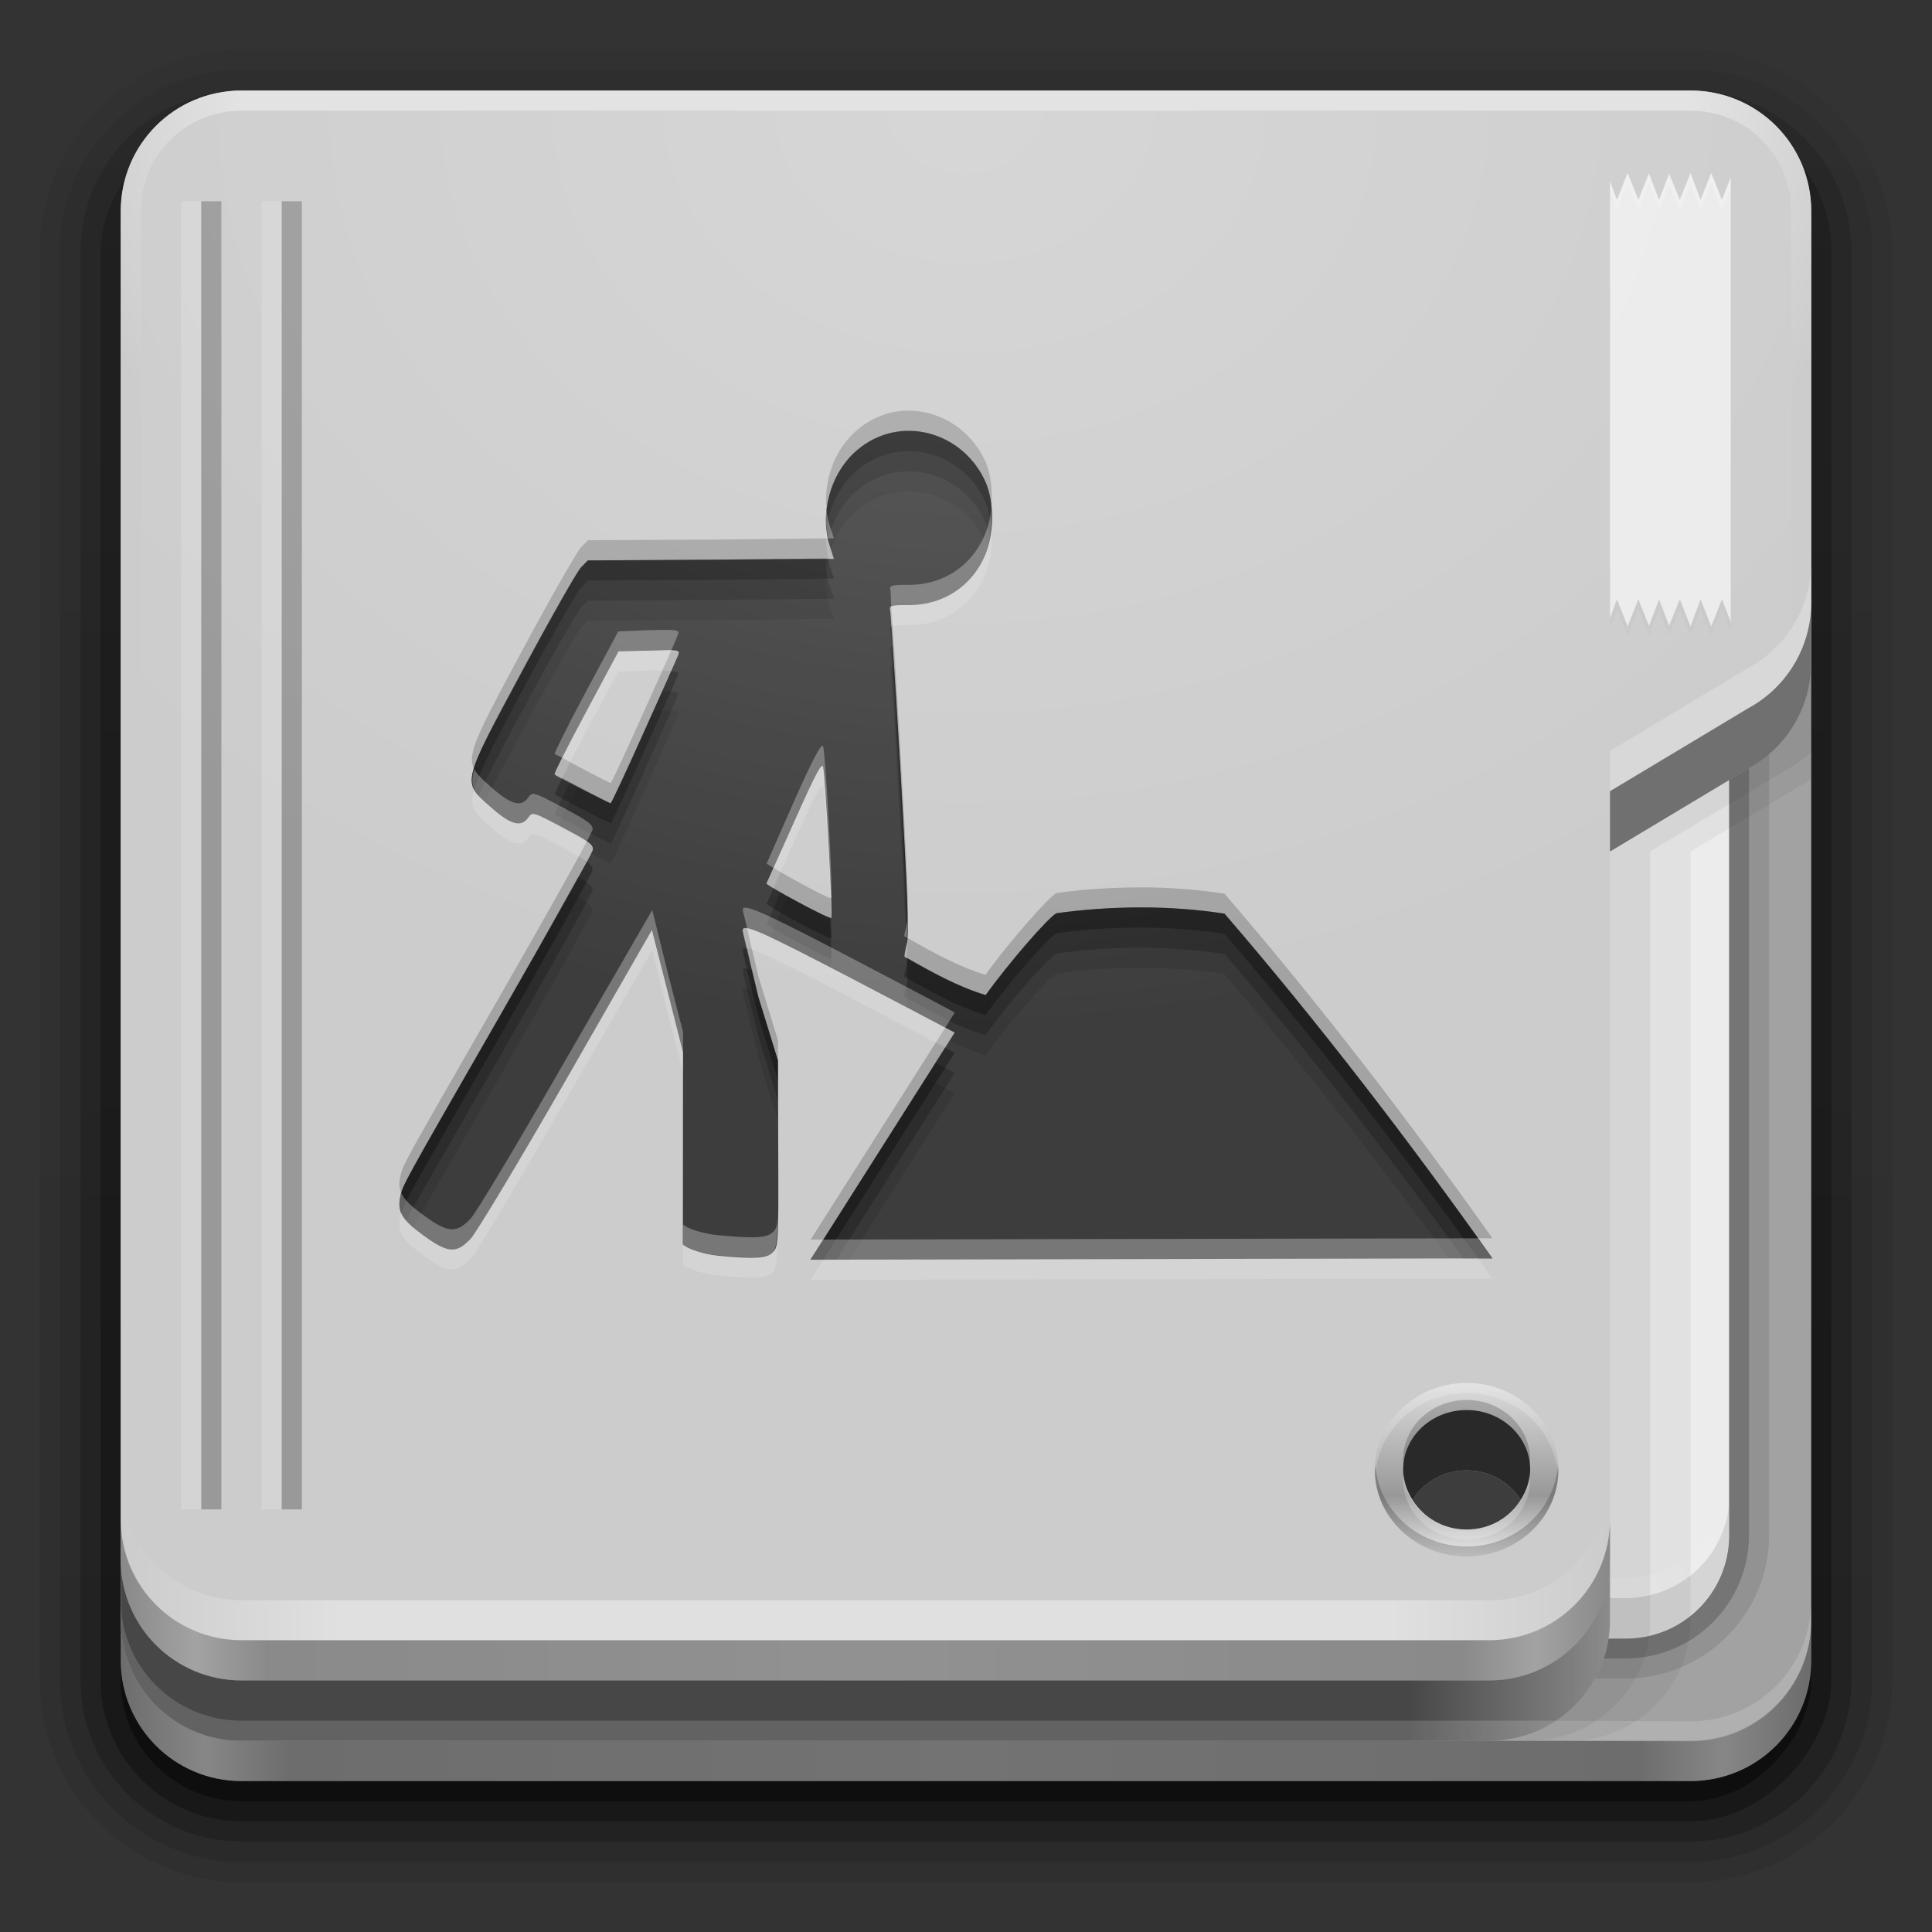 <?xml version="1.0" encoding="UTF-8" standalone="no"?>
<!-- Created with Inkscape (http://www.inkscape.org/) -->

<svg
   xmlns:dc="http://purl.org/dc/elements/1.1/"
   xmlns:cc="http://creativecommons.org/ns#"
   xmlns:rdf="http://www.w3.org/1999/02/22-rdf-syntax-ns#"
   xmlns:svg="http://www.w3.org/2000/svg"
   xmlns="http://www.w3.org/2000/svg"
   xmlns:xlink="http://www.w3.org/1999/xlink"
   xmlns:sodipodi="http://sodipodi.sourceforge.net/DTD/sodipodi-0.dtd"
   xmlns:inkscape="http://www.inkscape.org/namespaces/inkscape"
   version="1.0"
   width="96"
   height="96"
   id="svg2408"
   inkscape:version="0.48.2 r9819"
   sodipodi:docname="folder-development.svg">
  <rect width="100%" height="100%" fill="#333333" stroke="none"/>
  <sodipodi:namedview
     pagecolor="#ffffff"
     bordercolor="#666666"
     borderopacity="1"
     objecttolerance="10"
     gridtolerance="10"
     guidetolerance="10"
     inkscape:pageopacity="0"
     inkscape:pageshadow="2"
     inkscape:window-width="1238"
     inkscape:window-height="734"
     id="namedview70"
     showgrid="false"
     inkscape:zoom="2.0926866"
     inkscape:cx="87.009485"
     inkscape:cy="32.434411"
     inkscape:window-x="10"
     inkscape:window-y="0"
     inkscape:window-maximized="0"
     inkscape:current-layer="svg2408"
     inkscape:object-paths="true"
     inkscape:snap-intersection-paths="true"
     inkscape:object-nodes="true"
     inkscape:snap-smooth-nodes="true"
     inkscape:snap-midpoints="true"
     inkscape:snap-object-midpoints="true"
     inkscape:snap-center="true"
     inkscape:snap-bbox="true"
     inkscape:bbox-paths="true"
     inkscape:bbox-nodes="true"
     inkscape:snap-bbox-edge-midpoints="true"
     inkscape:snap-bbox-midpoints="true"
     showguides="true"
     inkscape:guide-bbox="true"
     inkscape:snap-global="true" />
  <defs
     id="defs2410">
    <linearGradient
       x1="45.448"
       y1="92.54"
       x2="45.448"
       y2="7.017"
       id="ButtonShadow"
       gradientUnits="userSpaceOnUse"
       gradientTransform="scale(1.006,0.994)">
      <stop
         id="stop3750"
         style="stop-color:#000000;stop-opacity:1"
         offset="0" />
      <stop
         id="stop3752"
         style="stop-color:#000000;stop-opacity:0.588"
         offset="1" />
    </linearGradient>
    <filter
       color-interpolation-filters="sRGB"
       id="filter3174">
      <feGaussianBlur
         id="feGaussianBlur3176"
         stdDeviation="1.71" />
    </filter>
    <radialGradient
       inkscape:collect="always"
       xlink:href="#linearGradient3888-8"
       id="radialGradient4264"
       cx="168"
       cy="-3.484"
       fx="168"
       fy="-3.484"
       r="41"
       gradientTransform="matrix(-1.378,0,0,-1.111,399.449,1.63)"
       gradientUnits="userSpaceOnUse" />
    <linearGradient
       inkscape:collect="always"
       id="linearGradient3888-8">
      <stop
         style="stop-color:#ffffff;stop-opacity:1;"
         offset="0"
         id="stop3890-4" />
      <stop
         style="stop-color:#ffffff;stop-opacity:0;"
         offset="1"
         id="stop3892-5" />
    </linearGradient>
    <linearGradient
       inkscape:collect="always"
       xlink:href="#linearGradient4188-0"
       id="linearGradient4259"
       gradientUnits="userSpaceOnUse"
       gradientTransform="translate(20,0)"
       x1="106"
       y1="77.516"
       x2="180"
       y2="77.516" />
    <linearGradient
       id="linearGradient4188-0">
      <stop
         style="stop-color:#ffffff;stop-opacity:0;"
         offset="0"
         id="stop4190-3" />
      <stop
         id="stop4198-6"
         offset="0.15"
         style="stop-color:#ffffff;stop-opacity:1;" />
      <stop
         id="stop4196-1"
         offset="0.85"
         style="stop-color:#ffffff;stop-opacity:1;" />
      <stop
         style="stop-color:#ffffff;stop-opacity:0;"
         offset="1"
         id="stop4192-0" />
    </linearGradient>
    <linearGradient
       inkscape:collect="always"
       xlink:href="#linearGradient3832-6"
       id="linearGradient4251"
       gradientUnits="userSpaceOnUse"
       gradientTransform="translate(220,-0.984)"
       x1="-94"
       y1="82.984"
       x2="-10.188"
       y2="82.984" />
    <linearGradient
       id="linearGradient3832-6">
      <stop
         style="stop-color:#000000;stop-opacity:1;"
         offset="0"
         id="stop3834-3" />
      <stop
         id="stop3842-2"
         offset="0.05"
         style="stop-color:#ffffff;stop-opacity:1;" />
      <stop
         style="stop-color:#000000;stop-opacity:1;"
         offset="0.1"
         id="stop3846-0" />
      <stop
         id="stop3840-6"
         offset="0.5"
         style="stop-color:#000000;stop-opacity:0.498;" />
      <stop
         style="stop-color:#000000;stop-opacity:1;"
         offset="0.9"
         id="stop3844-1" />
      <stop
         id="stop3848-5"
         offset="0.95"
         style="stop-color:#ffffff;stop-opacity:1;" />
      <stop
         style="stop-color:#000000;stop-opacity:1;"
         offset="1"
         id="stop3836-5" />
    </linearGradient>
    <radialGradient
       inkscape:collect="always"
       xlink:href="#linearGradient4091-4"
       id="radialGradient4247"
       gradientUnits="userSpaceOnUse"
       gradientTransform="matrix(-1.072,0,0,-0.875,219.464,-19.126)"
       cx="48"
       cy="-27"
       fx="48"
       fy="-27"
       r="42" />
    <linearGradient
       id="linearGradient4091-4">
      <stop
         style="stop-color:#ffffff;stop-opacity:1;"
         offset="0"
         id="stop4093-7" />
      <stop
         id="stop4099-6"
         offset="0.8"
         style="stop-color:#ffffff;stop-opacity:1;" />
      <stop
         style="stop-color:#ffffff;stop-opacity:0;"
         offset="1"
         id="stop4095-5" />
    </linearGradient>
    <linearGradient
       inkscape:collect="always"
       xlink:href="#linearGradient3832-6"
       id="linearGradient4242"
       gradientUnits="userSpaceOnUse"
       gradientTransform="translate(220,-0.984)"
       x1="-94"
       y1="82.984"
       x2="-20"
       y2="82.984" />
    <linearGradient
       inkscape:collect="always"
       xlink:href="#linearGradient3874-6"
       id="linearGradient4239"
       gradientUnits="userSpaceOnUse"
       x1="70.031"
       y1="82"
       x2="89.474"
       y2="82"
       gradientTransform="translate(120,0)" />
    <linearGradient
       inkscape:collect="always"
       id="linearGradient3874-6">
      <stop
         style="stop-color:#000000;stop-opacity:1;"
         offset="0"
         id="stop3876-9" />
      <stop
         style="stop-color:#000000;stop-opacity:0;"
         offset="1"
         id="stop3878-3" />
    </linearGradient>
    <linearGradient
       inkscape:collect="always"
       xlink:href="#linearGradient4144-8-7"
       id="linearGradient4235"
       gradientUnits="userSpaceOnUse"
       gradientTransform="translate(110,0)"
       x1="72.875"
       y1="68.719"
       x2="72.875"
       y2="77.344" />
    <linearGradient
       id="linearGradient4144-8-7">
      <stop
         style="stop-color:#dddddd;stop-opacity:1;"
         offset="0"
         id="stop4146-4-4" />
      <stop
         id="stop4152-5-5"
         offset="0.65"
         style="stop-color:#989898;stop-opacity:1;" />
      <stop
         style="stop-color:#eaeaea;stop-opacity:1;"
         offset="1"
         id="stop4148-0-2" />
    </linearGradient>
    <linearGradient
       inkscape:collect="always"
       xlink:href="#linearGradient4188-5-4"
       id="linearGradient4863-5"
       gradientUnits="userSpaceOnUse"
       x1="112.094"
       y1="76.609"
       x2="183.906"
       y2="76.609" />
    <linearGradient
       id="linearGradient4188-5-4">
      <stop
         style="stop-color:#ffffff;stop-opacity:0;"
         offset="0"
         id="stop4190-0-7" />
      <stop
         id="stop4198-3-4"
         offset="0.15"
         style="stop-color:#ffffff;stop-opacity:1;" />
      <stop
         id="stop4196-6-4"
         offset="0.85"
         style="stop-color:#ffffff;stop-opacity:1;" />
      <stop
         style="stop-color:#ffffff;stop-opacity:0;"
         offset="1"
         id="stop4192-1-3" />
    </linearGradient>
    <linearGradient
       y2="90.733"
       x2="32.075"
       y1="6.165"
       x1="32.075"
       spreadMethod="pad"
       gradientTransform="matrix(1.005,0,0,-0.995,1.969,93.531)"
       gradientUnits="userSpaceOnUse"
       id="linearGradient3216-0"
       xlink:href="#gradient0-3-7"
       inkscape:collect="always" />
    <linearGradient
       id="gradient0-3-7"
       gradientTransform="scale(1.005,0.995)"
       gradientUnits="userSpaceOnUse"
       x1="32.075"
       y1="6.165"
       x2="32.075"
       y2="90.733"
       spreadMethod="pad">
      <stop
         stop-color="#000000"
         offset="0"
         stop-opacity="1"
         id="stop7-7-8" />
      <stop
         stop-color="#000000"
         offset="1"
         stop-opacity="0.588"
         id="stop9-4-6" />
    </linearGradient>
    <linearGradient
       inkscape:collect="always"
       xlink:href="#gradient1-6-8"
       id="linearGradient3059-7-8"
       gradientUnits="userSpaceOnUse"
       gradientTransform="matrix(1.006,0,0,-0.994,2.969,92.531)"
       spreadMethod="pad"
       x1="32.071"
       y1="6.166"
       x2="32.071"
       y2="90.744" />
    <linearGradient
       id="gradient1-6-8"
       gradientTransform="scale(1.006,0.994)"
       gradientUnits="userSpaceOnUse"
       x1="32.071"
       y1="6.166"
       x2="32.071"
       y2="90.744"
       spreadMethod="pad">
      <stop
         stop-color="#000000"
         offset="0"
         stop-opacity="1"
         id="stop12-5-4" />
      <stop
         stop-color="#000000"
         offset="1"
         stop-opacity="0.588"
         id="stop14-6-3" />
    </linearGradient>
    <linearGradient
       inkscape:collect="always"
       xlink:href="#gradient2-5-4"
       id="linearGradient3056-1-1"
       gradientUnits="userSpaceOnUse"
       gradientTransform="matrix(1.006,0,0,-0.994,4,91.5)"
       spreadMethod="pad"
       x1="32.067"
       y1="6.167"
       x2="32.067"
       y2="90.756" />
    <linearGradient
       id="gradient2-5-4"
       gradientTransform="scale(1.006,0.994)"
       gradientUnits="userSpaceOnUse"
       x1="32.067"
       y1="6.167"
       x2="32.067"
       y2="90.756"
       spreadMethod="pad">
      <stop
         stop-color="#000000"
         offset="0"
         stop-opacity="1"
         id="stop17-5-9" />
      <stop
         stop-color="#000000"
         offset="1"
         stop-opacity="0.588"
         id="stop19-4-2" />
    </linearGradient>
    <linearGradient
       inkscape:collect="always"
       xlink:href="#gradient3-2-6"
       id="linearGradient3053-3-0"
       gradientUnits="userSpaceOnUse"
       gradientTransform="matrix(1.006,0,0,0.994,5,-90.5)"
       spreadMethod="pad"
       x1="32.063"
       y1="6.168"
       x2="32.063"
       y2="90.768" />
    <linearGradient
       id="gradient3-2-6"
       gradientTransform="scale(1.006,0.994)"
       gradientUnits="userSpaceOnUse"
       x1="32.063"
       y1="6.168"
       x2="32.063"
       y2="90.768"
       spreadMethod="pad">
      <stop
         stop-color="#000000"
         offset="0"
         stop-opacity="1"
         id="stop22-0-8" />
      <stop
         stop-color="#000000"
         offset="1"
         stop-opacity="0.588"
         id="stop24-6-9" />
    </linearGradient>
    <linearGradient
       id="gradient4-1-6"
       gradientUnits="userSpaceOnUse"
       x1="32.251"
       y1="6.132"
       x2="32.251"
       y2="90.239"
       spreadMethod="pad">
      <stop
         stop-color="#000000"
         offset="0"
         stop-opacity="1"
         id="stop27-0-6" />
      <stop
         stop-color="#000000"
         offset="1"
         stop-opacity="0.588"
         id="stop29-6-4" />
    </linearGradient>
    <linearGradient
       y2="90.239"
       x2="32.251"
       y1="6.132"
       x1="32.251"
       spreadMethod="pad"
       gradientTransform="translate(6,-89.5)"
       gradientUnits="userSpaceOnUse"
       id="linearGradient3265"
       xlink:href="#gradient4-1-6"
       inkscape:collect="always" />
  </defs>
  <g
     id="layer2"
     style="display:none">
    <rect
       width="86"
       height="85"
       rx="6"
       ry="6"
       x="5"
       y="7"
       id="rect3745"
       style="opacity:0.9;fill:url(#ButtonShadow);fill-opacity:1;fill-rule:nonzero;stroke:none;filter:url(#filter3174)" />
  </g>
  <g
     id="g3943-9">
    <path
       id="path3786-4-5"
       d="m 12,93.531 c -5.511,0 -10.031,-4.52 -10.031,-10.031 l 0,-71 c 0,-5.511 4.52,-10.031 10.031,-10.031 l 72,0 c 5.511,0 10.031,4.52 10.031,10.031 l 0,71 c 0,5.511 -4.52,10.031 -10.031,10.031 z"
       style="opacity:0.08;fill:url(#linearGradient3216-0)"
       inkscape:connector-curvature="0" />
    <path
       id="path3778-5-0"
       d="m 12,92.531 c -4.972,0 -9.031,-4.06 -9.031,-9.031 l 0,-71 c 0,-4.972 4.06,-9.031 9.031,-9.031 l 72,0 c 4.972,0 9.031,4.06 9.031,9.031 l 0,71 c 0,4.972 -4.06,9.031 -9.031,9.031 z"
       style="opacity:0.1;fill:url(#linearGradient3059-7-8)"
       inkscape:connector-curvature="0" />
    <path
       id="path3770-2-4"
       d="m 12,91.5 c -4.409,0 -8,-3.591 -8,-8 l 0,-71 c 0,-4.409 3.591,-8 8,-8 l 72,0 c 4.409,0 8,3.591 8,8 l 0,71 c 0,4.409 -3.591,8 -8,8 z"
       style="opacity:0.2;fill:url(#linearGradient3056-1-1)"
       inkscape:connector-curvature="0" />
    <rect
       id="rect3723-5-8"
       transform="scale(1,-1)"
       width="86"
       height="85"
       rx="7"
       ry="7"
       style="opacity:0.3;fill:url(#linearGradient3053-3-0)"
       x="5"
       y="-90.5" />
    <rect
       id="rect3716-4-7"
       transform="scale(1,-1)"
       width="84"
       height="84"
       rx="6"
       ry="6"
       style="opacity:0.4;fill:url(#linearGradient3265)"
       x="6"
       y="-89.5" />
  </g>
  <path
     style="fill:#a2a2a2;fill-opacity:1;fill-rule:nonzero;stroke:none;display:inline"
     d="m 84,4.5 -72,0 c -3.324,0 -6,2.676 -6,6 l 0,72 c 0,3.324 2.676,6 6,6 l 72,0 c 3.324,0 6,-2.676 6,-6 l 0,-72 C 90,7.176 87.324,4.5 84,4.5 z"
     id="rect2419-1-1"
     inkscape:connector-curvature="0" />
  <g
     id="g4855-7"
     transform="translate(-98,0)">
    <path
       sodipodi:nodetypes="sssssssss"
       inkscape:connector-curvature="0"
       id="path4843-2"
       d="m 117.219,8.594 c -3.921,0 -7.125,3.204 -7.125,7.125 l 0,60.562 c 0,3.921 3.204,7.125 7.125,7.125 l 61.562,0 c 3.921,0 7.125,-3.204 7.125,-7.125 l 0,-60.562 c 0,-3.921 -3.204,-7.125 -7.125,-7.125 z"
       style="font-size:medium;font-style:normal;font-variant:normal;font-weight:normal;font-stretch:normal;text-indent:0;text-align:start;text-decoration:none;line-height:normal;letter-spacing:normal;word-spacing:normal;text-transform:none;direction:ltr;block-progression:tb;writing-mode:lr-tb;text-anchor:start;baseline-shift:baseline;opacity:0.1;color:#000000;fill:#000000;fill-opacity:1;fill-rule:nonzero;stroke:none;stroke-width:2;marker:none;visibility:visible;display:inline;overflow:visible;enable-background:accumulate;font-family:Sans;-inkscape-font-specification:Sans" />
    <path
       style="font-size:medium;font-style:normal;font-variant:normal;font-weight:normal;font-stretch:normal;text-indent:0;text-align:start;text-decoration:none;line-height:normal;letter-spacing:normal;word-spacing:normal;text-transform:none;direction:ltr;block-progression:tb;writing-mode:lr-tb;text-anchor:start;baseline-shift:baseline;opacity:0.2;color:#000000;fill:#000000;fill-opacity:1;fill-rule:nonzero;stroke:none;stroke-width:2;marker:none;visibility:visible;display:inline;overflow:visible;enable-background:accumulate;font-family:Sans;-inkscape-font-specification:Sans"
       d="m 117.219,8.594 c -3.379,0 -6.125,2.746 -6.125,6.125 l 0,61.562 c 0,3.379 2.746,6.125 6.125,6.125 l 61.562,0 c 3.379,0 6.125,-2.746 6.125,-6.125 l 0,-61.562 c 0,-3.379 -2.746,-6.125 -6.125,-6.125 z"
       id="path4849-7"
       inkscape:connector-curvature="0"
       sodipodi:nodetypes="sssssssss" />
    <path
       style="fill:#ececec;fill-opacity:1;fill-rule:nonzero;stroke:none;display:inline"
       d="m 178.787,9.582 -61.574,0 c -2.843,0 -5.131,2.288 -5.131,5.131 l 0,61.574 c 0,2.843 2.288,5.131 5.131,5.131 l 61.574,0 c 2.843,0 5.131,-2.288 5.131,-5.131 l 0,-61.574 c 0,-2.843 -2.288,-5.131 -5.131,-5.131 z"
       id="path4710-2"
       inkscape:connector-curvature="0" />
    <path
       inkscape:connector-curvature="0"
       id="path4810-2"
       d="m 112.094,74.812 0,1.469 c 0,2.843 2.282,5.125 5.125,5.125 l 61.562,0 c 2.843,0 5.125,-2.282 5.125,-5.125 l 0,-1.469 c -0.262,2.594 -2.46,4.594 -5.125,4.594 l -61.562,0 c -2.665,0 -4.863,-2 -5.125,-4.594 z"
       style="opacity:0.1;fill:#000000;fill-opacity:1;fill-rule:nonzero;stroke:none;display:inline" />
    <path
       inkscape:connector-curvature="0"
       id="path4815-6"
       d="m 112.094,73.812 0,1 c 0.262,2.594 2.46,4.594 5.125,4.594 l 61.562,0 c 2.665,0 4.863,-2 5.125,-4.594 l 0,-1 c -0.262,2.594 -2.46,4.594 -5.125,4.594 l -61.562,0 c -2.665,0 -4.863,-2 -5.125,-4.594 z"
       style="opacity:0.4;fill:url(#linearGradient4863-5);fill-opacity:1;fill-rule:nonzero;stroke:none;display:inline" />
    <path
       inkscape:connector-curvature="0"
       id="path4820-1"
       d="m 116.688,9.594 c -2.594,0.262 -4.594,2.46 -4.594,5.125 l 0,0.469 c 0.262,-2.594 2.46,-4.594 5.125,-4.594 l 61.562,0 c 2.665,0 4.863,2 5.125,4.594 l 0,-0.469 c 0,-2.843 -2.282,-5.125 -5.125,-5.125 l -61.562,0 c -0.178,0 -0.358,-0.017 -0.531,0 z"
       style="opacity:0.5;fill:#ffffff;fill-opacity:1;fill-rule:nonzero;stroke:none;display:inline" />
  </g>
  <path
     style="fill:#cccccc;fill-opacity:1;fill-rule:nonzero;stroke:none;display:inline"
     d="m 12,4.5 c -3.324,0 -6,2.676 -6,6 l 0,70 c 0,3.324 2.676,6 6,6 l 62,0 c 3.324,0 6,-2.676 6,-6 l 0,-38.188 6.875,-4.125 C 88.746,37.174 90,35.191 90,32.906 L 90,10.5 c 0,-3.324 -2.676,-6 -6,-6 z"
     id="path3262-0"
     inkscape:connector-curvature="0"
     sodipodi:nodetypes="ssssssccssss" />
  <g
     id="g4221"
     transform="translate(-110,0)">
    <rect
       y="10"
       x="119"
       height="65"
       width="1"
       id="rect4494-6"
       style="opacity:0.15;color:#000000;fill:#ffffff;fill-opacity:1;fill-rule:nonzero;stroke:none;stroke-width:5;marker:none;visibility:visible;display:inline;overflow:visible;enable-background:accumulate" />
    <rect
       style="opacity:0.25;color:#000000;fill:#000000;fill-opacity:1;fill-rule:nonzero;stroke:none;stroke-width:5;marker:none;visibility:visible;display:inline;overflow:visible;enable-background:accumulate"
       id="rect4496-1"
       width="1"
       height="65"
       x="120"
       y="10" />
    <rect
       style="opacity:0.15;color:#000000;fill:#ffffff;fill-opacity:1;fill-rule:nonzero;stroke:none;stroke-width:5;marker:none;visibility:visible;display:inline;overflow:visible;enable-background:accumulate"
       id="rect4498-5"
       width="1"
       height="65"
       x="123"
       y="10" />
    <rect
       y="10"
       x="124"
       height="65"
       width="1"
       id="rect4500-9"
       style="opacity:0.25;color:#000000;fill:#000000;fill-opacity:1;fill-rule:nonzero;stroke:none;stroke-width:5;marker:none;visibility:visible;display:inline;overflow:visible;enable-background:accumulate" />
    <path
       id="path4130-4"
       d="m 182.875,68.719 c -2.512,0 -4.562,1.939 -4.562,4.312 0,2.374 2.051,4.312 4.562,4.312 2.512,0 4.562,-1.939 4.562,-4.312 0,-2.374 -2.051,-4.312 -4.562,-4.312 z m 0,1.344 c 1.737,0 3.156,1.327 3.156,2.969 0,1.642 -1.419,2.969 -3.156,2.969 -1.737,0 -3.156,-1.327 -3.156,-2.969 0,-1.642 1.419,-2.969 3.156,-2.969 z"
       style="color:#000000;fill:url(#linearGradient4235);fill-opacity:1;fill-rule:nonzero;stroke:none;stroke-width:5;marker:none;visibility:visible;display:inline;overflow:visible;enable-background:accumulate"
       inkscape:connector-curvature="0" />
    <path
       id="path4132-9"
       d="m 182.875,70.062 c -1.737,0 -3.156,1.327 -3.156,2.969 0,0.552 0.191,1.057 0.469,1.5 0.548,-0.874 1.535,-1.469 2.688,-1.469 1.153,0 2.14,0.595 2.688,1.469 0.278,-0.443 0.469,-0.948 0.469,-1.5 0,-1.642 -1.419,-2.969 -3.156,-2.969 z"
       style="opacity:0.8;color:#000000;fill:#000000;fill-opacity:1;fill-rule:nonzero;stroke:none;stroke-width:5;marker:none;visibility:visible;display:inline;overflow:visible;enable-background:accumulate"
       inkscape:connector-curvature="0" />
    <path
       inkscape:connector-curvature="0"
       id="path4154-0"
       d="m 182.875,68.719 c -2.512,0 -4.562,1.939 -4.562,4.312 0,0.085 0.026,0.166 0.031,0.25 0.14,-2.257 2.109,-4.062 4.531,-4.062 2.422,0 4.392,1.806 4.531,4.062 0.005,-0.084 0.031,-0.165 0.031,-0.25 0,-2.374 -2.051,-4.312 -4.562,-4.312 z m -3.125,4.562 c -0.008,0.085 -0.031,0.163 -0.031,0.25 0,1.642 1.419,2.969 3.156,2.969 1.737,0 3.156,-1.327 3.156,-2.969 0,-0.087 -0.024,-0.165 -0.031,-0.25 C 185.861,74.802 184.521,76 182.875,76 c -1.646,0 -2.986,-1.198 -3.125,-2.719 z"
       style="opacity:0.2;color:#000000;fill:#ffffff;fill-opacity:1;fill-rule:nonzero;stroke:none;stroke-width:5;marker:none;visibility:visible;display:inline;overflow:visible;enable-background:accumulate" />
    <path
       inkscape:connector-curvature="0"
       id="path4170-9"
       d="m 182.875,73.062 c -1.153,0 -2.14,0.595 -2.688,1.469 0.548,0.874 1.535,1.469 2.688,1.469 1.153,0 2.14,-0.595 2.688,-1.469 -0.548,-0.874 -1.535,-1.469 -2.688,-1.469 z"
       style="opacity:0.7;color:#000000;fill:#000000;fill-opacity:1;fill-rule:nonzero;stroke:none;stroke-width:5;marker:none;visibility:visible;display:inline;overflow:visible;enable-background:accumulate" />
    <path
       inkscape:connector-curvature="0"
       id="path4175-1"
       d="m 182.875,69.562 c -1.737,0 -3.156,1.327 -3.156,2.969 0,0.087 0.024,0.165 0.031,0.25 0.139,-1.521 1.479,-2.719 3.125,-2.719 1.646,0 2.986,1.198 3.125,2.719 0.008,-0.085 0.031,-0.163 0.031,-0.25 0,-1.642 -1.419,-2.969 -3.156,-2.969 z m -4.531,3.219 c -0.005,0.084 -0.031,0.165 -0.031,0.25 0,2.374 2.051,4.312 4.562,4.312 2.512,0 4.562,-1.939 4.562,-4.312 0,-0.085 -0.026,-0.166 -0.031,-0.25 -0.14,2.257 -2.109,4.062 -4.531,4.062 -2.422,0 -4.392,-1.806 -4.531,-4.062 z"
       style="opacity:0.2;color:#000000;fill:#000000;fill-opacity:1;fill-rule:nonzero;stroke:none;stroke-width:5;marker:none;visibility:visible;display:inline;overflow:visible;enable-background:accumulate" />
    <path
       id="path3825-7"
       d="M 190.875,8.594 190.344,9.938 190,9 l 0,22.219 0.344,-0.938 0.531,1.344 0.531,-1.344 0.531,1.312 0.5,-1.312 0.5,1.312 0.531,-1.312 L 194,31.625 l 0.5,-1.344 0.531,1.344 0.531,-1.344 0.438,1.125 0,-22.594 -0.438,1.125 L 195.031,8.594 194.5,9.938 194,8.594 193.469,9.938 192.938,8.625 l -0.5,1.312 -0.5,-1.312 -0.531,1.312 -0.531,-1.344 z"
       style="opacity:0.6;fill:#ffffff;fill-opacity:1;fill-rule:nonzero;stroke:none;display:inline"
       inkscape:connector-curvature="0" />
    <path
       inkscape:connector-curvature="0"
       id="path4207-7"
       d="M 190.875,8.594 190.344,9.938 190,9 l 0,0.5 0.344,0.938 0.531,-1.344 0.531,1.344 0.531,-1.312 0.5,1.312 0.5,-1.312 0.531,1.312 L 194,9.094 l 0.5,1.344 0.531,-1.344 0.531,1.344 0.438,-1.125 0,-0.5 -0.438,1.125 L 195.031,8.594 194.5,9.938 194,8.594 193.469,9.938 192.938,8.625 l -0.5,1.312 -0.5,-1.312 -0.531,1.312 -0.531,-1.344 z"
       style="opacity:0.2;fill:#ffffff;fill-opacity:1;fill-rule:nonzero;stroke:none;display:inline" />
    <path
       inkscape:connector-curvature="0"
       id="path4212-1"
       d="M 190.344,29.781 190,30.719 l 0,0.5 0.344,-0.938 0.531,1.344 0.531,-1.344 0.531,1.312 0.5,-1.312 0.5,1.312 0.531,-1.312 L 194,31.625 l 0.5,-1.344 0.531,1.344 0.531,-1.344 0.438,1.125 0,-0.5 -0.438,-1.125 L 195.031,31.125 194.5,29.781 194,31.125 l -0.531,-1.344 -0.531,1.312 -0.5,-1.312 -0.5,1.312 -0.531,-1.312 -0.531,1.344 -0.531,-1.344 z"
       style="opacity:0.15;fill:#000000;fill-opacity:1;fill-rule:nonzero;stroke:none;display:inline" />
  </g>
  <g
     id="g3339"
     transform="translate(90,0)">
    <path
       d="m -54.345,62.39 c -0.651,-0.062 -1.491,-0.324 -1.724,-0.555 l 0.007,-9.556 -0.771,-3.036 -0.771,-3.036 -4.256,7.414 c -2.341,4.078 -4.485,7.653 -4.765,7.944 -0.71,0.739 -1.122,0.706 -2.346,-0.188 -1.048,-0.766 -1.283,-1.147 -1.146,-1.859 0.123,-0.641 0.016,-0.447 5.01,-9.139 2.475,-4.308 4.526,-7.97 4.558,-8.136 0.05,-0.26 -0.162,-0.42 -1.466,-1.11 -1.507,-0.797 -1.527,-0.803 -1.732,-0.514 -0.364,0.514 -0.885,0.364 -1.902,-0.546 -1.396,-1.249 -1.444,-1.048 1.633,-6.787 1.395,-2.602 2.691,-4.89 2.879,-5.084 l 0.342,-0.353 6.113,-0.041 6.113,-0.041 -0.209,-0.665 c -0.486,-1.549 0.008,-3.448 1.19,-4.576 2.006,-1.914 5.229,-1.278 6.494,1.281 0.477,0.965 0.523,2.511 0.107,3.606 -0.625,1.65 -2.082,2.651 -3.857,2.651 -0.934,0 -0.981,0.015 -0.917,0.305 0.037,0.168 0.269,3.832 0.517,8.143 0.339,5.9 0.413,7.977 0.3,8.399 -0.082,0.309 -0.128,0.595 -0.102,0.636 1.293,0.73 2.622,1.48 4.03,1.902 1.098,-1.543 3.12,-3.886 3.513,-4.071 2.726,-0.38 5.631,-0.402 8.349,0.019 4.649,5.391 9.191,11.311 13.31,17.128 l -33.883,0.068 7.16,-11.286 c -0.029,-0.024 -2.325,-1.232 -5.102,-2.684 -4.517,-2.361 -5.439,-2.766 -5.428,-2.383 0.002,0.061 0.35,1.539 0.774,3.284 l 0.978,3.174 0.016,4.624 c 0.015,4.473 0.006,4.633 -0.275,4.911 -0.309,0.306 -0.932,0.332 -2.74,0.16 z m 5.523,-20.385 c -0.104,-1.961 -0.228,-3.713 -0.276,-3.891 -0.068,-0.252 -0.387,0.348 -1.427,2.683 -0.737,1.655 -1.361,3.049 -1.387,3.099 -0.05,0.097 3.118,1.787 3.219,1.716 0.033,-0.023 -0.025,-1.646 -0.129,-3.608 z m -9.17,-5.653 c 0.878,-1.96 1.64,-3.676 1.693,-3.815 0.089,-0.234 -0.015,-0.249 -1.437,-0.212 l -1.533,0.04 -1.62,3.026 c -0.891,1.664 -1.59,3.055 -1.555,3.09 0.091,0.09 2.698,1.431 2.785,1.432 0.039,6.71e-4 0.79,-1.602 1.668,-3.561 z"
       inkscape:connector-curvature="0"
       id="path3856"
       style="opacity:0.7;fill:#000000;fill-opacity:1;display:inline" />
    <path
       inkscape:connector-curvature="0"
       id="path4015"
       d="m -44.998,21.406 c -0.927,0.034 -1.841,0.407 -2.594,1.125 -1.182,1.128 -1.674,3.013 -1.188,4.562 l 0.062,0.219 c 0.231,-0.678 0.618,-1.298 1.125,-1.781 2.006,-1.914 5.236,-1.278 6.5,1.281 0.06,0.121 0.11,0.238 0.156,0.375 0.337,-1.076 0.291,-2.469 -0.156,-3.375 -0.79,-1.599 -2.361,-2.462 -3.906,-2.406 z m -3.844,6.344 -5.844,0.062 -6.094,0.031 -0.344,0.344 c -0.188,0.194 -1.511,2.492 -2.906,5.094 -2.863,5.34 -2.992,5.554 -1.875,6.562 0.411,-0.838 1.011,-1.951 1.875,-3.562 1.395,-2.602 2.718,-4.9 2.906,-5.094 l 0.344,-0.344 6.094,-0.031 6.125,-0.062 -0.219,-0.656 c -0.234,-0.745 -0.249,-1.562 -0.062,-2.344 z m 3.156,5.344 c -0.12,0.04 -0.094,0.136 -0.062,0.281 0.037,0.168 0.253,3.814 0.5,8.125 0.151,2.626 0.228,4.26 0.281,5.562 0.015,-0.071 0.011,-0.079 0.031,-0.156 0.113,-0.422 0.026,-2.506 -0.312,-8.406 -0.165,-2.869 -0.246,-3.95 -0.344,-5.406 -0.027,0.005 -0.074,-0.007 -0.094,0 z m -11.844,2.219 c -0.209,0.47 -0.23,0.499 -0.469,1.031 -0.878,1.96 -1.617,3.563 -1.656,3.562 -0.051,-8.83e-4 -0.861,-0.416 -1.625,-0.812 -0.489,0.928 -0.798,1.564 -0.969,1.938 0.081,0.043 0.127,0.045 0.219,0.094 1.305,0.69 1.519,0.865 1.469,1.125 -10e-4,0.005 -0.089,0.144 -0.094,0.156 0.444,0.224 0.969,0.499 1,0.5 0.039,6.71e-4 0.778,-1.603 1.656,-3.562 0.878,-1.96 1.635,-3.674 1.688,-3.812 0.082,-0.214 -0.116,-0.244 -1.219,-0.219 z m -4.156,9 c -0.838,1.507 -1.956,3.537 -3.406,6.062 -4.994,8.693 -4.908,8.515 -5.031,9.156 -0.111,0.577 0.044,0.945 0.656,1.469 0.602,-1.102 1.834,-3.202 4.375,-7.625 2.475,-4.308 4.499,-7.958 4.531,-8.125 0.043,-0.224 -0.241,-0.455 -1.125,-0.938 z m 10.812,0.219 c -0.424,0.949 -0.776,1.815 -0.875,2.031 0.651,0.299 1.684,0.816 3.062,1.531 -0.006,-0.464 -0.035,-1.307 -0.094,-2.5 -0.194,-0.038 -1.232,-0.586 -2.094,-1.062 z m 17.562,0.562 c -1.407,4.09e-4 -2.824,0.091 -4.188,0.281 -0.393,0.185 -2.433,2.52 -3.531,4.062 -1.365,-0.409 -2.65,-1.135 -3.906,-1.844 0.051,1.377 0.058,2.096 0,2.312 -0.017,0.062 -0.018,0.066 -0.031,0.125 0.84,0.442 2.392,1.27 2.406,1.281 l -0.25,0.406 c 0.591,0.282 1.163,0.534 1.781,0.719 1.098,-1.543 3.139,-3.878 3.531,-4.062 2.726,-0.38 5.626,-0.389 8.344,0.031 3.853,4.468 7.63,9.29 11.156,14.125 l 2.156,0 c -4.119,-5.818 -8.664,-11.734 -13.312,-17.125 -1.359,-0.21 -2.75,-0.313 -4.156,-0.312 z m -19.75,4.031 c -0.033,0.021 -0.033,0.077 -0.031,0.125 0.002,0.061 0.358,1.536 0.781,3.281 l 0.969,3.156 0,-3 -0.969,-3.156 c -0.029,-0.118 -0.035,-0.104 -0.062,-0.219 -0.352,-0.136 -0.611,-0.236 -0.688,-0.188 z m 9.062,4.438 -5.719,9.031 1.906,0 5.25,-8.281 c -0.008,-0.007 -1.11,-0.577 -1.438,-0.75 z"
       style="opacity:0.1;fill:#000000;fill-opacity:1;display:inline" />
    <path
       inkscape:connector-curvature="0"
       id="path4024"
       d="m -44.998,21.406 c -0.927,0.034 -1.841,0.407 -2.594,1.125 -1.112,1.061 -1.599,2.788 -1.25,4.281 0.196,-0.866 0.622,-1.682 1.25,-2.281 2.006,-1.914 5.236,-1.278 6.5,1.281 0.135,0.273 0.216,0.595 0.281,0.938 0.199,-0.999 0.106,-2.153 -0.281,-2.938 -0.79,-1.599 -2.361,-2.462 -3.906,-2.406 z m -3.969,6.344 -5.719,0.062 -6.094,0.031 -0.344,0.344 c -0.188,0.194 -1.511,2.492 -2.906,5.094 -2.554,4.763 -2.923,5.445 -2.188,6.25 0.378,-0.871 1.067,-2.16 2.188,-4.25 1.395,-2.602 2.718,-4.9 2.906,-5.094 l 0.344,-0.344 6.094,-0.031 6.125,-0.062 -0.219,-0.656 c -0.134,-0.428 -0.197,-0.886 -0.188,-1.344 z m 3.281,4.344 c -0.12,0.04 -0.094,0.136 -0.062,0.281 0.037,0.168 0.253,3.814 0.5,8.125 0.169,2.95 0.266,4.941 0.312,6.25 0.085,-0.589 0.006,-2.7 -0.312,-8.25 -0.195,-3.399 -0.318,-5.208 -0.406,-6.406 -0.007,0.002 -0.025,-0.002 -0.031,0 z m -11.406,2.25 c -0.311,0.702 -0.444,0.968 -0.906,2 -0.878,1.96 -1.617,3.563 -1.656,3.562 -0.063,-0.001 -1.24,-0.61 -2.031,-1.031 -0.458,0.889 -0.773,1.571 -0.75,1.594 0.091,0.09 2.694,1.436 2.781,1.438 0.039,6.71e-4 0.778,-1.603 1.656,-3.562 0.878,-1.96 1.635,-3.674 1.688,-3.812 0.066,-0.174 -0.171,-0.187 -0.781,-0.188 z m -4.188,9.219 c -0.726,1.334 -1.99,3.64 -3.812,6.812 -4.994,8.693 -4.908,8.515 -5.031,9.156 -0.085,0.445 -1.6e-4,0.764 0.312,1.125 0.38,-0.784 1.409,-2.519 4.719,-8.281 2.475,-4.308 4.499,-7.958 4.531,-8.125 0.035,-0.181 -0.214,-0.388 -0.719,-0.688 z m 10.062,0.781 c -0.251,0.562 -0.675,1.537 -0.688,1.562 -0.05,0.097 3.119,1.789 3.219,1.719 0.022,-0.016 -0.014,-0.919 -0.062,-2.031 -0.18,-0.018 -1.585,-0.746 -2.469,-1.25 z m 17.906,0.75 c -1.407,4.09e-4 -2.824,0.091 -4.188,0.281 -0.393,0.185 -2.433,2.52 -3.531,4.062 -1.352,-0.405 -2.631,-1.11 -3.875,-1.812 0.011,0.661 0.009,1.132 -0.031,1.281 -0.082,0.309 -0.151,0.584 -0.125,0.625 1.293,0.73 2.623,1.484 4.031,1.906 1.098,-1.543 3.139,-3.878 3.531,-4.062 2.726,-0.38 5.626,-0.389 8.344,0.031 4.118,4.775 8.144,9.958 11.875,15.125 l 1.438,0 c -4.119,-5.818 -8.664,-11.734 -13.312,-17.125 -1.359,-0.21 -2.75,-0.313 -4.156,-0.312 z m -19.75,3.031 c -0.033,0.021 -0.033,0.077 -0.031,0.125 0.002,0.061 0.358,1.536 0.781,3.281 l 0.969,3.156 0,-2 -0.969,-3.156 c -0.169,-0.698 -0.185,-0.773 -0.312,-1.312 -0.194,-0.059 -0.382,-0.129 -0.438,-0.094 z m 9.562,4.688 -6.219,9.781 1.281,0 5.875,-9.281 c -0.005,-0.004 -0.789,-0.421 -0.938,-0.5 z"
       style="opacity:0.2;fill:#000000;fill-opacity:1;display:inline" />
    <path
       inkscape:connector-curvature="0"
       id="path4033"
       d="m -44.998,21.406 c -0.927,0.034 -1.841,0.407 -2.594,1.125 -0.975,0.93 -1.469,2.368 -1.344,3.719 0.135,-1.023 0.612,-2.021 1.344,-2.719 2.006,-1.914 5.236,-1.278 6.5,1.281 0.206,0.418 0.301,0.948 0.344,1.5 0.094,-0.884 -0.013,-1.831 -0.344,-2.5 -0.79,-1.599 -2.361,-2.462 -3.906,-2.406 z m -3.844,6.344 -5.844,0.062 -6.094,0.031 -0.344,0.344 c -0.188,0.194 -1.511,2.492 -2.906,5.094 -2.244,4.185 -2.797,5.204 -2.406,5.938 0.244,-0.838 0.949,-2.22 2.406,-4.938 1.395,-2.602 2.718,-4.9 2.906,-5.094 l 0.344,-0.344 6.094,-0.031 6.125,-0.062 -0.219,-0.656 c -0.035,-0.111 -0.038,-0.229 -0.062,-0.344 z m 3.125,3.375 c -0.068,0.044 -0.058,0.129 -0.031,0.25 0.037,0.168 0.253,3.814 0.5,8.125 0.215,3.749 0.322,5.844 0.344,7.062 0.054,-0.777 -0.05,-2.937 -0.344,-8.062 -0.225,-3.913 -0.404,-6.659 -0.469,-7.375 z m -10.938,2.219 c -0.257,0.589 -0.652,1.455 -1.344,3 -0.878,1.96 -1.617,3.563 -1.656,3.562 -0.075,-0.001 -1.823,-0.922 -2.406,-1.25 -0.233,0.467 -0.391,0.797 -0.375,0.812 0.091,0.09 2.694,1.436 2.781,1.438 0.039,6.71e-4 0.778,-1.603 1.656,-3.562 0.878,-1.96 1.635,-3.674 1.688,-3.812 0.051,-0.134 -0.056,-0.166 -0.344,-0.188 z m -4.188,9.469 c -0.409,0.806 -2.049,3.731 -4.25,7.562 -4.994,8.693 -4.908,8.515 -5.031,9.156 -0.056,0.292 -0.036,0.52 0.062,0.75 0.13,-0.511 0.599,-1.3 4.969,-8.906 2.475,-4.308 4.499,-7.958 4.531,-8.125 0.026,-0.136 -0.044,-0.265 -0.281,-0.438 z m 9.281,1.312 c -0.074,0.164 -0.337,0.769 -0.344,0.781 -0.05,0.097 3.119,1.789 3.219,1.719 0.015,-0.01 -0.013,-0.441 -0.031,-1 -0.138,0.024 -2.11,-1.045 -2.844,-1.5 z m 18.25,0.969 c -1.407,4.09e-4 -2.824,0.091 -4.188,0.281 -0.393,0.185 -2.433,2.52 -3.531,4.062 -1.365,-0.409 -2.65,-1.135 -3.906,-1.844 -0.008,0.1 0.013,0.262 0,0.312 -0.082,0.309 -0.151,0.584 -0.125,0.625 1.293,0.73 2.623,1.484 4.031,1.906 1.098,-1.543 3.139,-3.878 3.531,-4.062 2.726,-0.38 5.626,-0.389 8.344,0.031 4.383,5.083 8.665,10.63 12.594,16.125 l 0.719,0 c -4.119,-5.818 -8.664,-11.734 -13.312,-17.125 -1.359,-0.21 -2.75,-0.313 -4.156,-0.312 z m -19.75,2.031 c -0.033,0.021 -0.033,0.077 -0.031,0.125 0.002,0.061 0.358,1.536 0.781,3.281 l 0.969,3.156 0,-1 -0.969,-3.156 c -0.31,-1.279 -0.44,-1.867 -0.562,-2.406 -0.087,-0.014 -0.152,-0.022 -0.188,0 z m 10.031,4.938 -6.688,10.531 0.625,0 6.531,-10.281 c -0.003,-0.002 -0.429,-0.228 -0.469,-0.25 z"
       style="opacity:0.3;fill:#000000;fill-opacity:1;display:inline" />
    <path
       style="opacity:0.2;fill:#000000;fill-opacity:1;display:inline"
       d="m -44.998,20.406 c -0.927,0.034 -1.841,0.407 -2.594,1.125 -0.975,0.93 -1.469,2.368 -1.344,3.719 0.135,-1.023 0.612,-2.021 1.344,-2.719 2.006,-1.914 5.236,-1.278 6.5,1.281 0.206,0.418 0.301,0.948 0.344,1.5 0.094,-0.884 -0.013,-1.831 -0.344,-2.5 -0.79,-1.599 -2.361,-2.462 -3.906,-2.406 z m -3.844,6.344 -5.844,0.062 -6.094,0.031 -0.344,0.344 c -0.188,0.194 -1.511,2.492 -2.906,5.094 -2.244,4.185 -2.797,5.204 -2.406,5.938 0.244,-0.838 0.949,-2.22 2.406,-4.938 1.395,-2.602 2.718,-4.9 2.906,-5.094 l 0.344,-0.344 6.094,-0.031 6.125,-0.062 -0.219,-0.656 c -0.035,-0.111 -0.038,-0.229 -0.062,-0.344 z m 3.125,3.375 c -0.068,0.044 -0.058,0.129 -0.031,0.25 0.037,0.168 0.253,3.814 0.5,8.125 0.215,3.749 0.322,5.844 0.344,7.062 0.054,-0.777 -0.05,-2.937 -0.344,-8.062 -0.225,-3.913 -0.404,-6.659 -0.469,-7.375 z m -10.938,2.219 c -0.257,0.589 -0.652,1.455 -1.344,3 -0.878,1.96 -1.617,3.563 -1.656,3.562 -0.075,-0.001 -1.823,-0.922 -2.406,-1.25 -0.233,0.467 -0.391,0.797 -0.375,0.812 0.091,0.09 2.694,1.436 2.781,1.438 0.039,6.71e-4 0.778,-1.603 1.656,-3.562 0.878,-1.96 1.635,-3.674 1.688,-3.812 0.051,-0.134 -0.056,-0.166 -0.344,-0.188 z m -4.188,9.469 c -0.409,0.806 -2.049,3.731 -4.25,7.562 -4.994,8.693 -4.908,8.515 -5.031,9.156 -0.056,0.292 -0.036,0.52 0.062,0.75 0.13,-0.511 0.599,-1.3 4.969,-8.906 2.475,-4.308 4.499,-7.958 4.531,-8.125 0.026,-0.136 -0.044,-0.265 -0.281,-0.438 z m 9.281,1.312 c -0.074,0.164 -0.337,0.769 -0.344,0.781 -0.05,0.097 3.119,1.789 3.219,1.719 0.015,-0.01 -0.013,-0.441 -0.031,-1 -0.138,0.024 -2.11,-1.045 -2.844,-1.5 z m 18.25,0.969 c -1.407,4.09e-4 -2.824,0.091 -4.188,0.281 -0.393,0.185 -2.433,2.52 -3.531,4.062 -1.365,-0.409 -2.65,-1.135 -3.906,-1.844 -0.008,0.1 0.013,0.262 0,0.312 -0.082,0.309 -0.151,0.584 -0.125,0.625 1.293,0.73 2.623,1.484 4.031,1.906 1.098,-1.543 3.139,-3.878 3.531,-4.062 2.726,-0.38 5.626,-0.389 8.344,0.031 4.383,5.083 8.665,10.63 12.594,16.125 l 0.719,0 c -4.119,-5.818 -8.664,-11.734 -13.312,-17.125 -1.359,-0.21 -2.75,-0.313 -4.156,-0.312 z m -19.75,2.031 c -0.033,0.021 -0.033,0.077 -0.031,0.125 0.002,0.061 0.358,1.536 0.781,3.281 l 0.969,3.156 0,-1 -0.969,-3.156 c -0.31,-1.279 -0.44,-1.867 -0.562,-2.406 -0.087,-0.014 -0.152,-0.022 -0.188,0 z m 10.031,4.938 -6.688,10.531 0.625,0 6.531,-10.281 c -0.003,-0.002 -0.429,-0.228 -0.469,-0.25 z"
       id="path4042"
       inkscape:connector-curvature="0" />
    <path
       inkscape:connector-curvature="0"
       id="path4044"
       d="m -48.936,25.281 c -0.063,0.501 -0.011,0.986 0.094,1.469 l 0.281,0 -0.219,-0.656 c -0.082,-0.262 -0.129,-0.536 -0.156,-0.812 z m 8.188,0.031 c -0.042,0.391 -0.123,0.758 -0.25,1.094 -0.625,1.65 -2.069,2.656 -3.844,2.656 -0.934,0 -0.97,0.023 -0.906,0.312 0.003,0.015 0.025,0.677 0.031,0.75 0.095,-0.062 0.33,-0.062 0.875,-0.062 1.775,0 3.218,-1.007 3.844,-2.656 0.235,-0.621 0.305,-1.371 0.25,-2.094 z m -17,6 -1.531,0.062 -1.625,3.031 c -0.891,1.664 -1.567,3.027 -1.531,3.062 0.012,0.012 0.285,0.137 0.375,0.188 0.284,-0.57 0.667,-1.336 1.156,-2.25 l 1.625,-3.031 1.531,-0.062 c 0.607,-0.016 0.879,0.015 1.094,0.031 0.069,-0.158 0.333,-0.783 0.344,-0.812 0.089,-0.234 -0.016,-0.256 -1.438,-0.219 z m 8.625,5.75 c -0.121,-0.022 -0.496,0.676 -1.406,2.719 -0.737,1.655 -1.349,3.075 -1.375,3.125 -0.009,0.018 0.18,0.117 0.344,0.219 0.221,-0.491 0.479,-1.103 1.031,-2.344 1.04,-2.335 1.37,-2.909 1.438,-2.656 0.048,0.179 0.178,1.914 0.281,3.875 0.056,1.065 0.072,1.961 0.094,2.625 0.002,-3.45e-4 0.03,8.13e-4 0.031,0 0.033,-0.023 -0.021,-1.664 -0.125,-3.625 -0.104,-1.961 -0.233,-3.696 -0.281,-3.875 -0.008,-0.032 -0.014,-0.059 -0.031,-0.062 z m -17.312,1.156 c -0.272,0.933 0.046,1.186 0.781,1.844 1.017,0.91 1.543,1.077 1.906,0.562 0.205,-0.289 0.212,-0.297 1.719,0.5 0.621,0.328 0.972,0.531 1.188,0.688 0.051,-0.1 0.278,-0.544 0.281,-0.562 0.05,-0.26 -0.164,-0.435 -1.469,-1.125 -1.507,-0.797 -1.514,-0.789 -1.719,-0.5 -0.364,0.514 -0.889,0.348 -1.906,-0.562 -0.378,-0.338 -0.636,-0.571 -0.781,-0.844 z m 13.375,6.906 c -0.033,0.021 -0.033,0.077 -0.031,0.125 5.3e-4,0.016 0.174,0.678 0.219,0.875 0.482,0.076 1.87,0.749 5.219,2.5 2.521,1.318 4.233,2.224 4.625,2.438 l 0.469,-0.75 c -0.029,-0.024 -2.317,-1.236 -5.094,-2.688 -3.952,-2.066 -5.175,-2.647 -5.406,-2.5 z m -4.531,0.094 -4.281,7.406 c -2.341,4.078 -4.47,7.646 -4.75,7.938 -0.71,0.739 -1.12,0.707 -2.344,-0.188 -0.619,-0.452 -0.951,-0.762 -1.094,-1.094 -0.019,0.073 -0.047,0.17 -0.062,0.25 -0.137,0.712 0.108,1.078 1.156,1.844 1.224,0.895 1.634,0.927 2.344,0.188 0.28,-0.291 2.409,-3.86 4.75,-7.938 l 4.281,-7.406 0.75,3.031 0.781,3.031 0,-1 -0.781,-3.031 -0.75,-3.031 z m 12.688,0.344 c -0.008,0.117 -0.017,0.288 -0.031,0.344 -0.082,0.309 -0.151,0.584 -0.125,0.625 0.04,0.022 0.085,0.04 0.125,0.062 0.017,-0.208 0.04,-0.56 0.031,-1.031 z m -6.438,14.781 c -0.035,0.634 -0.11,0.736 -0.25,0.875 -0.309,0.306 -0.942,0.328 -2.75,0.156 -0.651,-0.062 -1.485,-0.3 -1.719,-0.531 l 0,1 c 0.233,0.231 1.067,0.469 1.719,0.531 1.808,0.172 2.441,0.149 2.75,-0.156 0.175,-0.173 0.226,-0.717 0.25,-1.875 z m 34.781,1.188 -32.531,0.062 -0.625,1 33.875,-0.062 c -0.235,-0.332 -0.481,-0.667 -0.719,-1 z"
       style="opacity:0.3;fill:#ffffff;fill-opacity:1;display:inline" />
    <path
       style="opacity:0.15;fill:#ffffff;fill-opacity:1;display:inline"
       d="m -48.936,26.281 c -0.063,0.501 -0.011,0.986 0.094,1.469 l 0.281,0 -0.219,-0.656 c -0.082,-0.262 -0.129,-0.536 -0.156,-0.812 z m 8.188,0.031 c -0.042,0.391 -0.123,0.758 -0.25,1.094 -0.625,1.65 -2.069,2.656 -3.844,2.656 -0.934,0 -0.97,0.023 -0.906,0.312 0.003,0.015 0.025,0.677 0.031,0.75 0.095,-0.062 0.33,-0.062 0.875,-0.062 1.775,0 3.218,-1.007 3.844,-2.656 0.235,-0.621 0.305,-1.371 0.25,-2.094 z m -17,6 -1.531,0.062 -1.625,3.031 c -0.891,1.664 -1.567,3.027 -1.531,3.062 0.012,0.012 0.285,0.137 0.375,0.188 0.284,-0.57 0.667,-1.336 1.156,-2.25 l 1.625,-3.031 1.531,-0.062 c 0.607,-0.016 0.879,0.015 1.094,0.031 0.069,-0.158 0.333,-0.783 0.344,-0.812 0.089,-0.234 -0.016,-0.256 -1.438,-0.219 z m 8.625,5.75 c -0.121,-0.022 -0.496,0.676 -1.406,2.719 -0.737,1.655 -1.349,3.075 -1.375,3.125 -0.009,0.018 0.18,0.117 0.344,0.219 0.221,-0.491 0.479,-1.103 1.031,-2.344 1.04,-2.335 1.37,-2.909 1.438,-2.656 0.048,0.179 0.178,1.914 0.281,3.875 0.056,1.065 0.072,1.961 0.094,2.625 0.002,-3.45e-4 0.03,8.13e-4 0.031,0 0.033,-0.023 -0.021,-1.664 -0.125,-3.625 -0.104,-1.961 -0.233,-3.696 -0.281,-3.875 -0.008,-0.032 -0.014,-0.059 -0.031,-0.062 z m -17.312,1.156 c -0.272,0.933 0.046,1.186 0.781,1.844 1.017,0.91 1.543,1.077 1.906,0.562 0.205,-0.289 0.212,-0.297 1.719,0.5 0.621,0.328 0.972,0.531 1.188,0.688 0.051,-0.1 0.278,-0.544 0.281,-0.562 0.05,-0.26 -0.164,-0.435 -1.469,-1.125 -1.507,-0.797 -1.514,-0.789 -1.719,-0.5 -0.364,0.514 -0.889,0.348 -1.906,-0.562 -0.378,-0.338 -0.636,-0.571 -0.781,-0.844 z m 13.375,6.906 c -0.033,0.021 -0.033,0.077 -0.031,0.125 5.3e-4,0.016 0.174,0.678 0.219,0.875 0.482,0.076 1.87,0.749 5.219,2.5 2.521,1.318 4.233,2.224 4.625,2.438 l 0.469,-0.75 c -0.029,-0.024 -2.317,-1.236 -5.094,-2.688 -3.952,-2.066 -5.175,-2.647 -5.406,-2.5 z m -4.531,0.094 -4.281,7.406 c -2.341,4.078 -4.47,7.646 -4.75,7.938 -0.71,0.739 -1.12,0.707 -2.344,-0.188 -0.619,-0.452 -0.951,-0.762 -1.094,-1.094 -0.019,0.073 -0.047,0.17 -0.062,0.25 -0.137,0.712 0.108,1.078 1.156,1.844 1.224,0.895 1.634,0.927 2.344,0.188 0.28,-0.291 2.409,-3.86 4.75,-7.938 l 4.281,-7.406 0.75,3.031 0.781,3.031 0,-1 -0.781,-3.031 -0.75,-3.031 z m 12.688,0.344 c -0.008,0.117 -0.017,0.288 -0.031,0.344 -0.082,0.309 -0.151,0.584 -0.125,0.625 0.04,0.022 0.085,0.04 0.125,0.062 0.017,-0.208 0.04,-0.56 0.031,-1.031 z m -6.438,14.781 c -0.035,0.634 -0.11,0.736 -0.25,0.875 -0.309,0.306 -0.942,0.328 -2.75,0.156 -0.651,-0.062 -1.485,-0.3 -1.719,-0.531 l 0,1 c 0.233,0.231 1.067,0.469 1.719,0.531 1.808,0.172 2.441,0.149 2.75,-0.156 0.175,-0.173 0.226,-0.717 0.25,-1.875 z m 34.781,1.188 -32.531,0.062 -0.625,1 33.875,-0.062 c -0.235,-0.332 -0.481,-0.667 -0.719,-1 z"
       id="path4057"
       inkscape:connector-curvature="0" />
  </g>
  <g
     id="g4266"
     transform="translate(-120,0)">
    <path
       inkscape:connector-curvature="0"
       id="path3157-1"
       d="m 132,5.5 c -2.787,0 -5,2.213 -5,5 l 0,56.312 c 1.071,1.629 2.897,2.719 5,2.719 l 68,0 0,-25.219 0,-5 0,-2 6.875,-4.125 c 0.869,-0.471 1.586,-1.147 2.125,-1.969 L 209,10.5 c 0,-2.787 -2.213,-5 -5,-5 l -72,0 z m 77,32.719 c -0.135,0.205 -0.281,0.407 -0.438,0.594 0.161,-0.189 0.301,-0.385 0.438,-0.594 z"
       style="opacity:0.2;fill:url(#radialGradient4264);fill-opacity:1;fill-rule:nonzero;stroke:none;display:inline" />
    <path
       style="opacity:0.4;fill:url(#linearGradient4259);fill-opacity:1;fill-rule:nonzero;stroke:none"
       d="m 126,73.516 0,2 c 0,3.324 2.676,6 6,6 l 62,0 c 3.324,0 6,-2.676 6,-6 l 0,-2 c 0,3.324 -2.676,6 -6,6 l -62,0 c -3.324,0 -6,-2.676 -6,-6 z"
       id="path3163-5"
       inkscape:connector-curvature="0"
       sodipodi:nodetypes="csssscssc" />
    <path
       id="path3167-9"
       d="m 210,29.906 c 0,2.285 -1.254,4.268 -3.125,5.281 l -6.875,4.125 0,3 6.875,-4.125 C 208.746,37.174 210,35.191 210,32.906 l 0,-3 z"
       style="opacity:0.45;fill:#000000;fill-opacity:1;fill-rule:nonzero;stroke:none;display:inline"
       inkscape:connector-curvature="0" />
    <path
       inkscape:connector-curvature="0"
       id="path3169-7"
       d="m 210,27.906 c 0,2.285 -1.254,4.268 -3.125,5.281 l -6.875,4.125 0,2 6.875,-4.125 C 208.746,34.174 210,32.191 210,29.906 l 0,-2 z"
       style="opacity:0.2;fill:#ffffff;fill-opacity:1;fill-rule:nonzero;stroke:none;display:inline" />
    <path
       style="opacity:0.05;fill:#ffffff;fill-opacity:1;fill-rule:nonzero;stroke:none;display:inline"
       d="m 210,27.906 c 0,2.285 -1.254,4.268 -3.125,5.281 l -6.875,4.125 0,2 6.875,-4.125 C 208.746,34.174 210,32.191 210,29.906 l 0,-2 z"
       id="path3171-7"
       inkscape:connector-curvature="0" />
    <path
       inkscape:connector-curvature="0"
       id="path3198-6"
       d="m 126,75.5 0,2 c 0,3.324 2.676,6 6,6 l 62,0 c 3.324,0 6,-2.676 6,-6 l 0,-2 c 0,3.324 -2.676,6 -6,6 l -62,0 c -3.324,0 -6,-2.676 -6,-6 z"
       style="opacity:0.25;fill:#000000;fill-opacity:1;fill-rule:nonzero;stroke:none" />
    <path
       sodipodi:nodetypes="csssscssc"
       inkscape:connector-curvature="0"
       id="path3225-7"
       d="m 126,80.5 0,2 c 0,3.324 2.676,6 6,6 l 72,0 c 3.324,0 6,-2.676 6,-6 l 0,-2 c 0,3.324 -2.676,6 -6,6 l -72,0 c -3.324,0 -6,-2.676 -6,-6 z"
       style="opacity:0.25;fill:#000000;fill-opacity:1;fill-rule:nonzero;stroke:none" />
    <path
       sodipodi:nodetypes="csssscssc"
       inkscape:connector-curvature="0"
       id="path3227-3"
       d="m 126,80.5 0,2 c 0,3.324 2.676,6 6,6 l 72,0 c 3.324,0 6,-2.676 6,-6 l 0,-2 c 0,3.324 -2.676,6 -6,6 l -72,0 c -3.324,0 -6,-2.676 -6,-6 z"
       style="opacity:0.1;fill:url(#linearGradient4251);fill-opacity:1;fill-rule:nonzero;stroke:none" />
    <path
       id="path4116-6"
       d="m 210,79.531 c 0,3.324 -2.676,6 -6,6 L 197.281,85.5 c -0.942,0.62 -2.064,1 -3.281,1 l 10,0.031 c 3.324,0 6,-2.676 6,-6 l 0,-1 z"
       style="opacity:0.15;fill:#ffffff;fill-opacity:1;fill-rule:nonzero;stroke:none"
       inkscape:connector-curvature="0" />
    <path
       inkscape:connector-curvature="0"
       id="path3316-5"
       d="m 132,4.5 c -3.324,0 -6,2.676 -6,6 l 0,15 1,0 0,-15 c 0,-2.787 2.213,-5 5,-5 l 72,0 c 2.787,0 5,2.213 5,5 l 0,15 1,0 0,-15 c 0,-3.324 -2.676,-6 -6,-6 l -72,0 z"
       style="opacity:0.45;fill:url(#radialGradient4247);fill-opacity:1;fill-rule:nonzero;stroke:none;display:inline" />
    <path
       inkscape:connector-curvature="0"
       id="path4105-6"
       d="m 210,32.906 c 0,2.285 -1.254,4.268 -3.125,5.281 L 200,42.312 200,80.5 c 0,3.324 -2.676,6 -6,6 l 2,0 c 3.324,0 6,-2.676 6,-6 l 0,-38.188 6.875,-4.125 c 0.409,-0.222 0.781,-0.505 1.125,-0.812 l 0,-4.469 z"
       style="opacity:0.1;fill:#000000;fill-opacity:1;fill-rule:nonzero;stroke:none;display:inline" />
    <path
       inkscape:connector-curvature="0"
       id="path4117-3"
       d="m 210,37.375 c -0.344,0.307 -0.716,0.591 -1.125,0.812 L 202,42.312 202,80.5 c 0,3.324 -2.676,6 -6,6 l 2,0 c 3.324,0 6,-2.676 6,-6 l 0,-38.188 6,-3.594 0,-1.344 z"
       style="opacity:0.05;fill:#000000;fill-opacity:1;fill-rule:nonzero;stroke:none;display:inline" />
    <path
       inkscape:connector-curvature="0"
       id="path3076-9"
       d="m 126,75.5 0,2 c 0,3.324 2.676,6 6,6 l 62,0 c 3.324,0 6,-2.676 6,-6 l 0,-2 c 0,3.324 -2.676,6 -6,6 l -62,0 c -3.324,0 -6,-2.676 -6,-6 z"
       style="opacity:0.1;fill:url(#linearGradient4242);fill-opacity:1;fill-rule:nonzero;stroke:none" />
    <path
       inkscape:connector-curvature="0"
       id="path3089-4"
       d="m 126,77.5 0,1 0,1 0,1 c 0,3.324 2.676,6 6,6 l 62,0 c 3.324,0 6,-2.676 6,-6 l 0,-1 0,-1 0,-1 c 0,3.324 -2.676,6 -6,6 l -62,0 c -3.324,0 -6,-2.676 -6,-6 z"
       style="opacity:0.65;fill:url(#linearGradient4239);fill-opacity:1;fill-rule:nonzero;stroke:none" />
    <path
       inkscape:connector-curvature="0"
       id="path4122-8"
       d="m 126,79.5 0,1 c 0,3.324 2.676,6 6,6 l 62,0 c 1.231,0 2.362,-0.369 3.312,-1 L 132,85.5 c -3.324,0 -6,-2.676 -6,-6 z"
       style="opacity:0.15;fill:#ffffff;fill-opacity:1;fill-rule:nonzero;stroke:none" />
  </g>
</svg>

